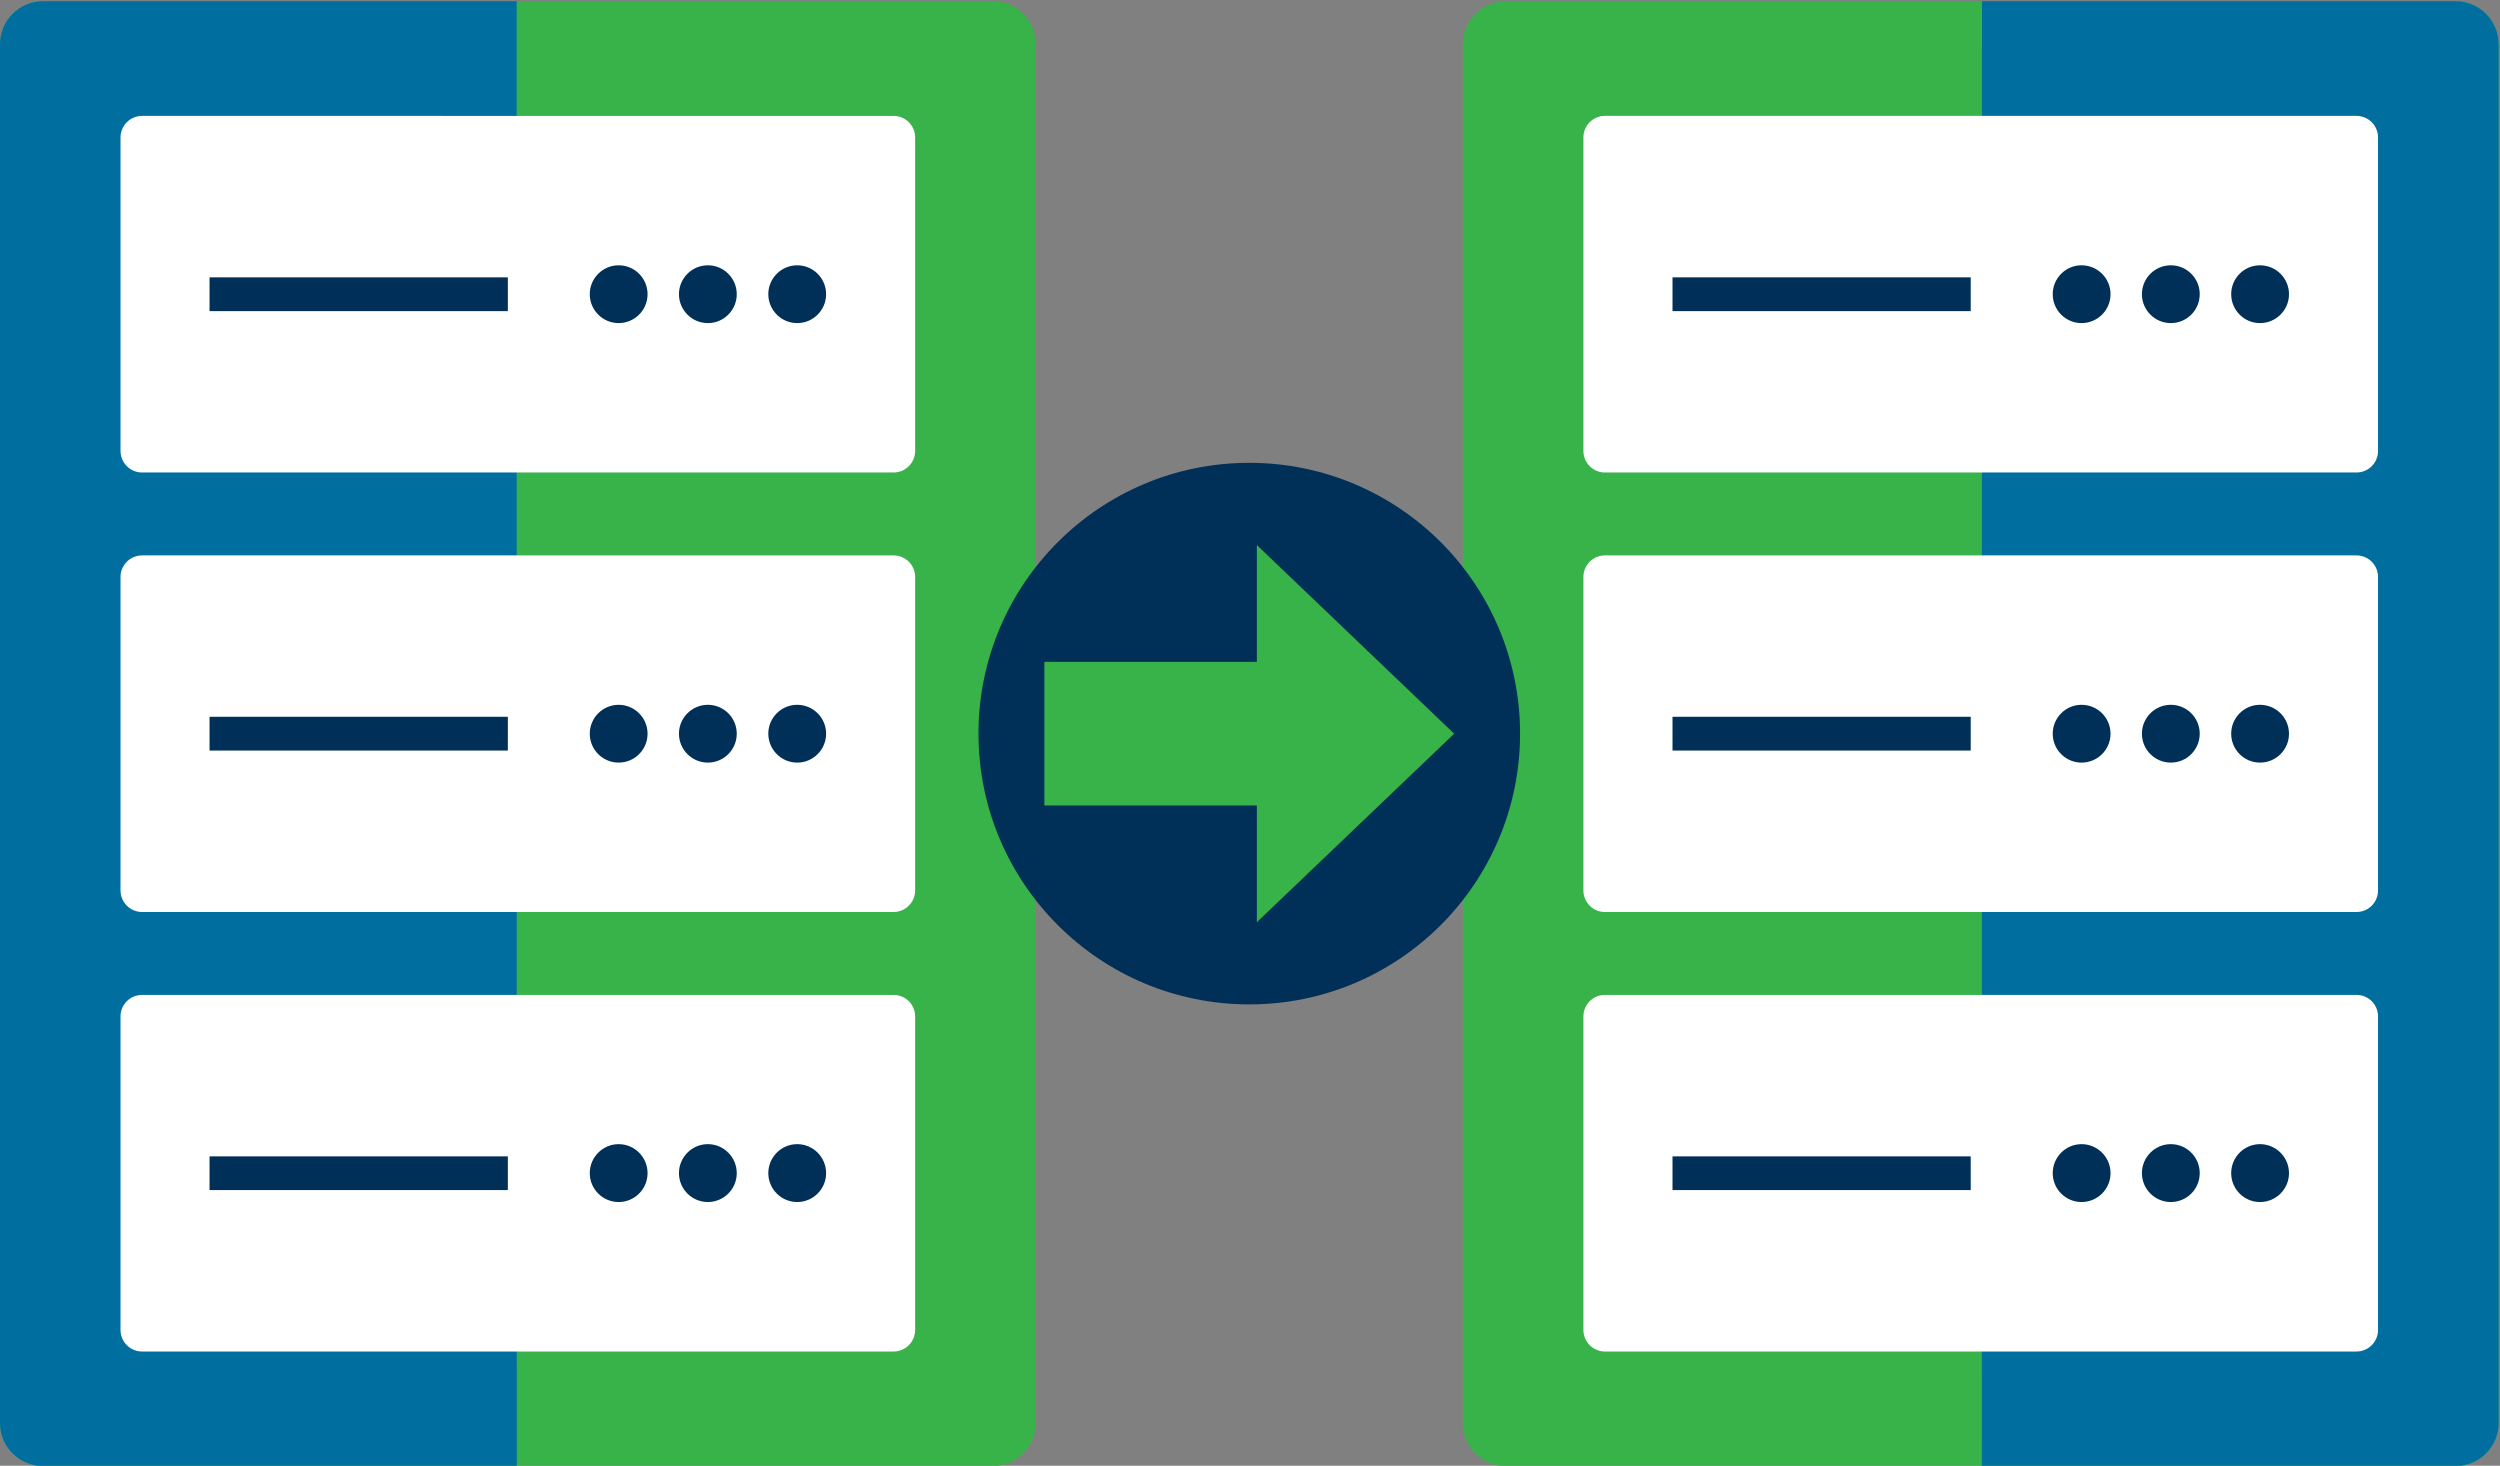 <?xml version="1.0" encoding="UTF-8" standalone="no"?>
<!-- Created with Inkscape (http://www.inkscape.org/) -->

<svg
   xmlns:dc="http://purl.org/dc/elements/1.1/"
   xmlns:cc="http://creativecommons.org/ns#"
   xmlns:rdf="http://www.w3.org/1999/02/22-rdf-syntax-ns#"
   xmlns:svg="http://www.w3.org/2000/svg"
   xmlns="http://www.w3.org/2000/svg"
   xmlns:sodipodi="http://sodipodi.sourceforge.net/DTD/sodipodi-0.dtd"
   xmlns:inkscape="http://www.inkscape.org/namespaces/inkscape"
   version="1.1"
   id="svg2"
   xml:space="preserve"
   width="32"
   height="18.761"
   viewBox="0 0 32 18.761"
   sodipodi:docname="logo.svg"
   inkscape:version="0.92.4 (5da689c313, 2019-01-14)"
   inkscape:export-filename="logo.png"
   inkscape:export-xdpi="291"
   inkscape:export-ydpi="291"><rect x="0" y="0" width="32" height="18.761" fill="#808080" stroke="none"/><defs
     id="defs6"><clipPath
       clipPathUnits="userSpaceOnUse"
       id="clipPath18"><path
         d="M 0,32 H 32 V 0 H 0 Z"
         id="path16"
         inkscape:connector-curvature="0" /></clipPath></defs><sodipodi:namedview
     pagecolor="#ffffff"
     bordercolor="#666666"
     borderopacity="1"
     objecttolerance="10"
     gridtolerance="10"
     guidetolerance="10"
     inkscape:pageopacity="0"
     inkscape:pageshadow="2"
     inkscape:window-width="1920"
     inkscape:window-height="1016"
     id="namedview4"
     showgrid="false"
     inkscape:zoom="11.313709"
     inkscape:cx="-0.51451475"
     inkscape:cy="15.220485"
     inkscape:window-x="0"
     inkscape:window-y="27"
     inkscape:window-maximized="1"
     inkscape:current-layer="g10"
     fit-margin-top="0"
     fit-margin-left="0"
     fit-margin-right="0"
     fit-margin-bottom="0" /><g
     id="g10"
     inkscape:groupmode="layer"
     inkscape:label="logo RdiffBackup-B"
     transform="matrix(1.333,0,0,-1.333,0,26.324)"><g
       id="g1421"
       transform="matrix(0.793,0,0,0.793,-0.692,-2.14)"><g
         id="g1342"><g
           transform="translate(13.415,27.064)"
           id="g1283"><path
             style="fill:#37b34a;fill-opacity:1;fill-rule:nonzero;stroke:none;stroke-width:1.333"
             d="m -18.275,-1.33 c -0.384,0 -0.697,0.313 -0.697,0.697 V 2.049 21.625 c 0,0.384 0.311,0.695 0.695,0.695 H -2.945 C -2.561,22.32 -2.25,22.009 -2.25,21.625 V 2.049 -0.633 c 0,-0.384 -0.309,-0.697 -0.693,-0.697 z"
             transform="matrix(0.75,0,0,-0.75,1.687,-0.475)"
             id="path1281"
             inkscape:connector-curvature="0" /></g><g
           id="g1310"
           transform="matrix(-1,0,0,1,0.872,27.064)"
           style="fill:#006fa0;fill-opacity:1"><path
             inkscape:connector-curvature="0"
             id="path1308"
             transform="matrix(0.75,0,0,-0.75,1.687,-0.475)"
             d="m -10.592,-1.33 -0.002,23.65 h 7.648 C -2.561,22.32 -2.25,22.009 -2.25,21.625 V 2.049 -0.633 c 0,-0.384 -0.309,-0.697 -0.693,-0.697 z"
             style="fill:#006fa0;fill-opacity:1;fill-rule:nonzero;stroke:none;stroke-width:1.333"
             sodipodi:nodetypes="ccsscssc" /></g></g><g
         transform="translate(11.693,21.88)"
         id="g72"><path
           inkscape:connector-curvature="0"
           id="path74"
           style="fill:#ffffff;fill-opacity:1;fill-rule:nonzero;stroke:none"
           d="m 0,0 h -9.1 c -0.144,0 -0.261,0.117 -0.261,0.261 v 3.796 c 0,0.144 0.117,0.261 0.261,0.261 H 0 c 0.144,0 0.261,-0.117 0.261,-0.261 V 0.261 C 0.261,0.117 0.144,0 0,0" /></g><path
         inkscape:connector-curvature="0"
         id="path76"
         style="fill:#003058;fill-opacity:1;fill-rule:nonzero;stroke:none"
         d="M 7.022,23.834 H 3.41 v 0.409 h 3.612 z" /><g
         transform="translate(8.714,24.039)"
         id="g78"><path
           inkscape:connector-curvature="0"
           id="path80"
           style="fill:#003058;fill-opacity:1;fill-rule:nonzero;stroke:none"
           d="m 0,0 c 0,-0.193 -0.157,-0.35 -0.35,-0.35 -0.193,0 -0.35,0.157 -0.35,0.35 0,0.193 0.157,0.35 0.35,0.35 C -0.157,0.35 0,0.193 0,0" /></g><g
         transform="translate(9.794,24.039)"
         id="g82"><path
           inkscape:connector-curvature="0"
           id="path84"
           style="fill:#003058;fill-opacity:1;fill-rule:nonzero;stroke:none"
           d="m 0,0 c 0,-0.193 -0.157,-0.35 -0.35,-0.35 -0.193,0 -0.35,0.157 -0.35,0.35 0,0.193 0.157,0.35 0.35,0.35 C -0.157,0.35 0,0.193 0,0" /></g><g
         transform="translate(10.876,24.039)"
         id="g86"><path
           inkscape:connector-curvature="0"
           id="path88"
           style="fill:#003058;fill-opacity:1;fill-rule:nonzero;stroke:none"
           d="m 0,0 c 0,-0.193 -0.157,-0.35 -0.35,-0.35 -0.193,0 -0.35,0.157 -0.35,0.35 0,0.193 0.157,0.35 0.35,0.35 C -0.157,0.35 0,0.193 0,0" /></g><g
         transform="translate(11.693,16.558)"
         id="g90"><path
           inkscape:connector-curvature="0"
           id="path92"
           style="fill:#ffffff;fill-opacity:1;fill-rule:nonzero;stroke:none"
           d="m 0,0 h -9.1 c -0.144,0 -0.261,0.117 -0.261,0.261 v 3.796 c 0,0.144 0.117,0.261 0.261,0.261 H 0 c 0.144,0 0.261,-0.117 0.261,-0.261 V 0.261 C 0.261,0.117 0.144,0 0,0" /></g><path
         inkscape:connector-curvature="0"
         id="path94"
         style="fill:#003058;fill-opacity:1;fill-rule:nonzero;stroke:none"
         d="M 7.022,18.513 H 3.41 v 0.409 h 3.612 z" /><g
         transform="translate(8.714,18.717)"
         id="g96"><path
           inkscape:connector-curvature="0"
           id="path98"
           style="fill:#003058;fill-opacity:1;fill-rule:nonzero;stroke:none"
           d="m 0,0 c 0,-0.193 -0.157,-0.35 -0.35,-0.35 -0.193,0 -0.35,0.157 -0.35,0.35 0,0.193 0.157,0.35 0.35,0.35 C -0.157,0.35 0,0.193 0,0" /></g><g
         transform="translate(9.794,18.717)"
         id="g100"><path
           inkscape:connector-curvature="0"
           id="path102"
           style="fill:#003058;fill-opacity:1;fill-rule:nonzero;stroke:none"
           d="m 0,0 c 0,-0.193 -0.157,-0.35 -0.35,-0.35 -0.193,0 -0.35,0.157 -0.35,0.35 0,0.193 0.157,0.35 0.35,0.35 C -0.157,0.35 0,0.193 0,0" /></g><g
         transform="translate(10.876,18.717)"
         id="g104"><path
           inkscape:connector-curvature="0"
           id="path106"
           style="fill:#003058;fill-opacity:1;fill-rule:nonzero;stroke:none"
           d="m 0,0 c 0,-0.193 -0.157,-0.35 -0.35,-0.35 -0.193,0 -0.35,0.157 -0.35,0.35 0,0.193 0.157,0.35 0.35,0.35 C -0.157,0.35 0,0.193 0,0" /></g><g
         transform="translate(11.693,11.236)"
         id="g108"><path
           inkscape:connector-curvature="0"
           id="path110"
           style="fill:#ffffff;fill-opacity:1;fill-rule:nonzero;stroke:none"
           d="m 0,0 h -9.1 c -0.144,0 -0.261,0.117 -0.261,0.261 v 3.797 c 0,0.144 0.117,0.26 0.261,0.26 H 0 c 0.144,0 0.261,-0.116 0.261,-0.26 V 0.261 C 0.261,0.117 0.144,0 0,0" /></g><path
         inkscape:connector-curvature="0"
         id="path112"
         style="fill:#003058;fill-opacity:1;fill-rule:nonzero;stroke:none"
         d="M 7.022,13.191 H 3.41 v 0.408 h 3.612 z" /><g
         transform="translate(8.714,13.396)"
         id="g114"><path
           inkscape:connector-curvature="0"
           id="path116"
           style="fill:#003058;fill-opacity:1;fill-rule:nonzero;stroke:none"
           d="m 0,0 c 0,-0.193 -0.157,-0.35 -0.35,-0.35 -0.193,0 -0.35,0.157 -0.35,0.35 0,0.193 0.157,0.351 0.35,0.351 C -0.157,0.351 0,0.193 0,0" /></g><g
         transform="translate(9.794,13.396)"
         id="g118"><path
           inkscape:connector-curvature="0"
           id="path120"
           style="fill:#003058;fill-opacity:1;fill-rule:nonzero;stroke:none"
           d="m 0,0 c 0,-0.193 -0.157,-0.35 -0.35,-0.35 -0.193,0 -0.35,0.157 -0.35,0.35 0,0.193 0.157,0.351 0.35,0.351 C -0.157,0.351 0,0.193 0,0" /></g><g
         transform="translate(10.876,13.396)"
         id="g122"><path
           inkscape:connector-curvature="0"
           id="path124"
           style="fill:#003058;fill-opacity:1;fill-rule:nonzero;stroke:none"
           d="m 0,0 c 0,-0.193 -0.157,-0.35 -0.35,-0.35 -0.193,0 -0.35,0.157 -0.35,0.35 0,0.193 0.157,0.351 0.35,0.351 C -0.157,0.351 0,0.193 0,0" /></g></g><g
       id="g1443"
       transform="matrix(0.793,0,0,0.793,-0.692,-2.14)"><g
         transform="matrix(-1,0,0,1,80.459,-5.37)"
         id="g1336"><g
           id="g1326"
           transform="translate(61.874,32.434)"><path
             inkscape:connector-curvature="0"
             id="path1324"
             transform="matrix(0.75,0,0,-0.75,1.687,-0.475)"
             d="m -18.275,-1.33 c -0.384,0 -0.697,0.313 -0.697,0.697 V 2.049 21.625 c 0,0.384 0.311,0.695 0.695,0.695 H -2.945 C -2.561,22.32 -2.25,22.009 -2.25,21.625 V 2.049 -0.633 c 0,-0.384 -0.309,-0.697 -0.693,-0.697 z"
             style="fill:#37b34a;fill-opacity:1;fill-rule:nonzero;stroke:none;stroke-width:1.333" /></g><g
           style="fill:#006fa0;fill-opacity:1"
           transform="matrix(-1,0,0,1,49.33,32.434)"
           id="g1330"><path
             sodipodi:nodetypes="ccsscssc"
             style="fill:#006fa0;fill-opacity:1;fill-rule:nonzero;stroke:none;stroke-width:1.333"
             d="m -10.592,-1.33 -0.002,23.65 h 7.648 C -2.561,22.32 -2.25,22.009 -2.25,21.625 V 2.049 -0.633 c 0,-0.384 -0.309,-0.697 -0.693,-0.697 z"
             transform="matrix(0.75,0,0,-0.75,1.687,-0.475)"
             id="path1328"
             inkscape:connector-curvature="0" /></g></g><path
         d="m 29.407,21.88 h -9.101 c -0.143,0 -0.26,0.117 -0.26,0.261 v 3.796 c 0,0.144 0.117,0.261 0.26,0.261 h 9.101 c 0.145,0 0.261,-0.117 0.261,-0.261 v -3.796 c 0,-0.144 -0.116,-0.261 -0.261,-0.261"
         style="fill:#ffffff;fill-opacity:1;fill-rule:nonzero;stroke:none"
         id="path136"
         inkscape:connector-curvature="0" /><path
         inkscape:connector-curvature="0"
         id="path138"
         style="fill:#003058;fill-opacity:1;fill-rule:nonzero;stroke:none"
         d="m 24.736,23.834 h -3.611 v 0.409 h 3.611 z" /><path
         d="m 26.429,24.039 c 0,-0.193 -0.157,-0.35 -0.351,-0.35 -0.193,0 -0.349,0.157 -0.349,0.35 0,0.193 0.156,0.35 0.349,0.35 0.194,0 0.351,-0.157 0.351,-0.35"
         style="fill:#003058;fill-opacity:1;fill-rule:nonzero;stroke:none"
         id="path142"
         inkscape:connector-curvature="0" /><path
         d="m 27.509,24.039 c 0,-0.193 -0.156,-0.35 -0.35,-0.35 -0.193,0 -0.35,0.157 -0.35,0.35 0,0.193 0.157,0.35 0.35,0.35 0.194,0 0.35,-0.157 0.35,-0.35"
         style="fill:#003058;fill-opacity:1;fill-rule:nonzero;stroke:none"
         id="path146"
         inkscape:connector-curvature="0" /><path
         d="m 28.59,24.039 c 0,-0.193 -0.157,-0.35 -0.351,-0.35 -0.193,0 -0.349,0.157 -0.349,0.35 0,0.193 0.156,0.35 0.349,0.35 0.194,0 0.351,-0.157 0.351,-0.35"
         style="fill:#003058;fill-opacity:1;fill-rule:nonzero;stroke:none"
         id="path150"
         inkscape:connector-curvature="0" /><path
         d="m 29.407,16.558 h -9.101 c -0.143,0 -0.26,0.117 -0.26,0.261 v 3.796 c 0,0.144 0.117,0.261 0.26,0.261 h 9.101 c 0.145,0 0.261,-0.117 0.261,-0.261 v -3.796 c 0,-0.144 -0.116,-0.261 -0.261,-0.261"
         style="fill:#ffffff;fill-opacity:1;fill-rule:nonzero;stroke:none"
         id="path154"
         inkscape:connector-curvature="0" /><path
         inkscape:connector-curvature="0"
         id="path156"
         style="fill:#003058;fill-opacity:1;fill-rule:nonzero;stroke:none"
         d="m 24.736,18.513 h -3.611 v 0.409 h 3.611 z" /><path
         d="m 26.429,18.717 c 0,-0.193 -0.157,-0.35 -0.351,-0.35 -0.193,0 -0.349,0.157 -0.349,0.35 0,0.193 0.156,0.35 0.349,0.35 0.194,0 0.351,-0.157 0.351,-0.35"
         style="fill:#003058;fill-opacity:1;fill-rule:nonzero;stroke:none"
         id="path160"
         inkscape:connector-curvature="0" /><path
         d="m 27.509,18.717 c 0,-0.193 -0.156,-0.35 -0.35,-0.35 -0.193,0 -0.35,0.157 -0.35,0.35 0,0.193 0.157,0.35 0.35,0.35 0.194,0 0.35,-0.157 0.35,-0.35"
         style="fill:#003058;fill-opacity:1;fill-rule:nonzero;stroke:none"
         id="path164"
         inkscape:connector-curvature="0" /><path
         d="m 28.59,18.717 c 0,-0.193 -0.157,-0.35 -0.351,-0.35 -0.193,0 -0.349,0.157 -0.349,0.35 0,0.193 0.156,0.35 0.349,0.35 0.194,0 0.351,-0.157 0.351,-0.35"
         style="fill:#003058;fill-opacity:1;fill-rule:nonzero;stroke:none"
         id="path168"
         inkscape:connector-curvature="0" /><path
         d="m 29.407,11.236 h -9.101 c -0.143,0 -0.26,0.117 -0.26,0.261 v 3.797 c 0,0.144 0.117,0.26 0.26,0.26 h 9.101 c 0.145,0 0.261,-0.116 0.261,-0.26 v -3.797 c 0,-0.144 -0.116,-0.261 -0.261,-0.261"
         style="fill:#ffffff;fill-opacity:1;fill-rule:nonzero;stroke:none"
         id="path172"
         inkscape:connector-curvature="0" /><path
         inkscape:connector-curvature="0"
         id="path174"
         style="fill:#003058;fill-opacity:1;fill-rule:nonzero;stroke:none"
         d="m 24.736,13.191 h -3.611 v 0.408 h 3.611 z" /><path
         d="m 26.429,13.396 c 0,-0.193 -0.157,-0.35 -0.351,-0.35 -0.193,0 -0.349,0.157 -0.349,0.35 0,0.193 0.156,0.351 0.349,0.351 0.194,0 0.351,-0.158 0.351,-0.351"
         style="fill:#003058;fill-opacity:1;fill-rule:nonzero;stroke:none"
         id="path178"
         inkscape:connector-curvature="0" /><path
         d="m 27.509,13.396 c 0,-0.193 -0.156,-0.35 -0.35,-0.35 -0.193,0 -0.35,0.157 -0.35,0.35 0,0.193 0.157,0.351 0.35,0.351 0.194,0 0.35,-0.158 0.35,-0.351"
         style="fill:#003058;fill-opacity:1;fill-rule:nonzero;stroke:none"
         id="path182"
         inkscape:connector-curvature="0" /><path
         d="m 28.59,13.396 c 0,-0.193 -0.157,-0.35 -0.351,-0.35 -0.193,0 -0.349,0.157 -0.349,0.35 0,0.193 0.156,0.351 0.349,0.351 0.194,0 0.351,-0.158 0.351,-0.351"
         style="fill:#003058;fill-opacity:1;fill-rule:nonzero;stroke:none"
         id="path186"
         inkscape:connector-curvature="0" /></g><g
       id="g1248"
       transform="matrix(0.793,0,0,0.793,-0.692,-2.289)"><g
         transform="translate(16,22.185)"
         id="g188"><path
           inkscape:connector-curvature="0"
           id="path190"
           style="fill:#003058;fill-opacity:1;fill-rule:nonzero;stroke:none"
           d="M 0,0 C 1.811,0 3.279,-1.468 3.279,-3.279 3.279,-5.09 1.811,-6.558 0,-6.558 c -1.811,0 -3.279,1.468 -3.279,3.279 C -3.279,-1.468 -1.811,0 0,0" /></g><g
         transform="translate(16.092,19.775)"
         id="g192"><path
           inkscape:connector-curvature="0"
           id="path194"
           style="fill:#37b34a;fill-opacity:1;fill-rule:nonzero;stroke:none"
           d="M 0,0 H -2.573 V -1.739 H 0 V -3.153 L 2.389,-0.87 0,1.414 Z" /></g></g><g
       transform="translate(-14.229,22.463)"
       id="g1287" /></g></svg>